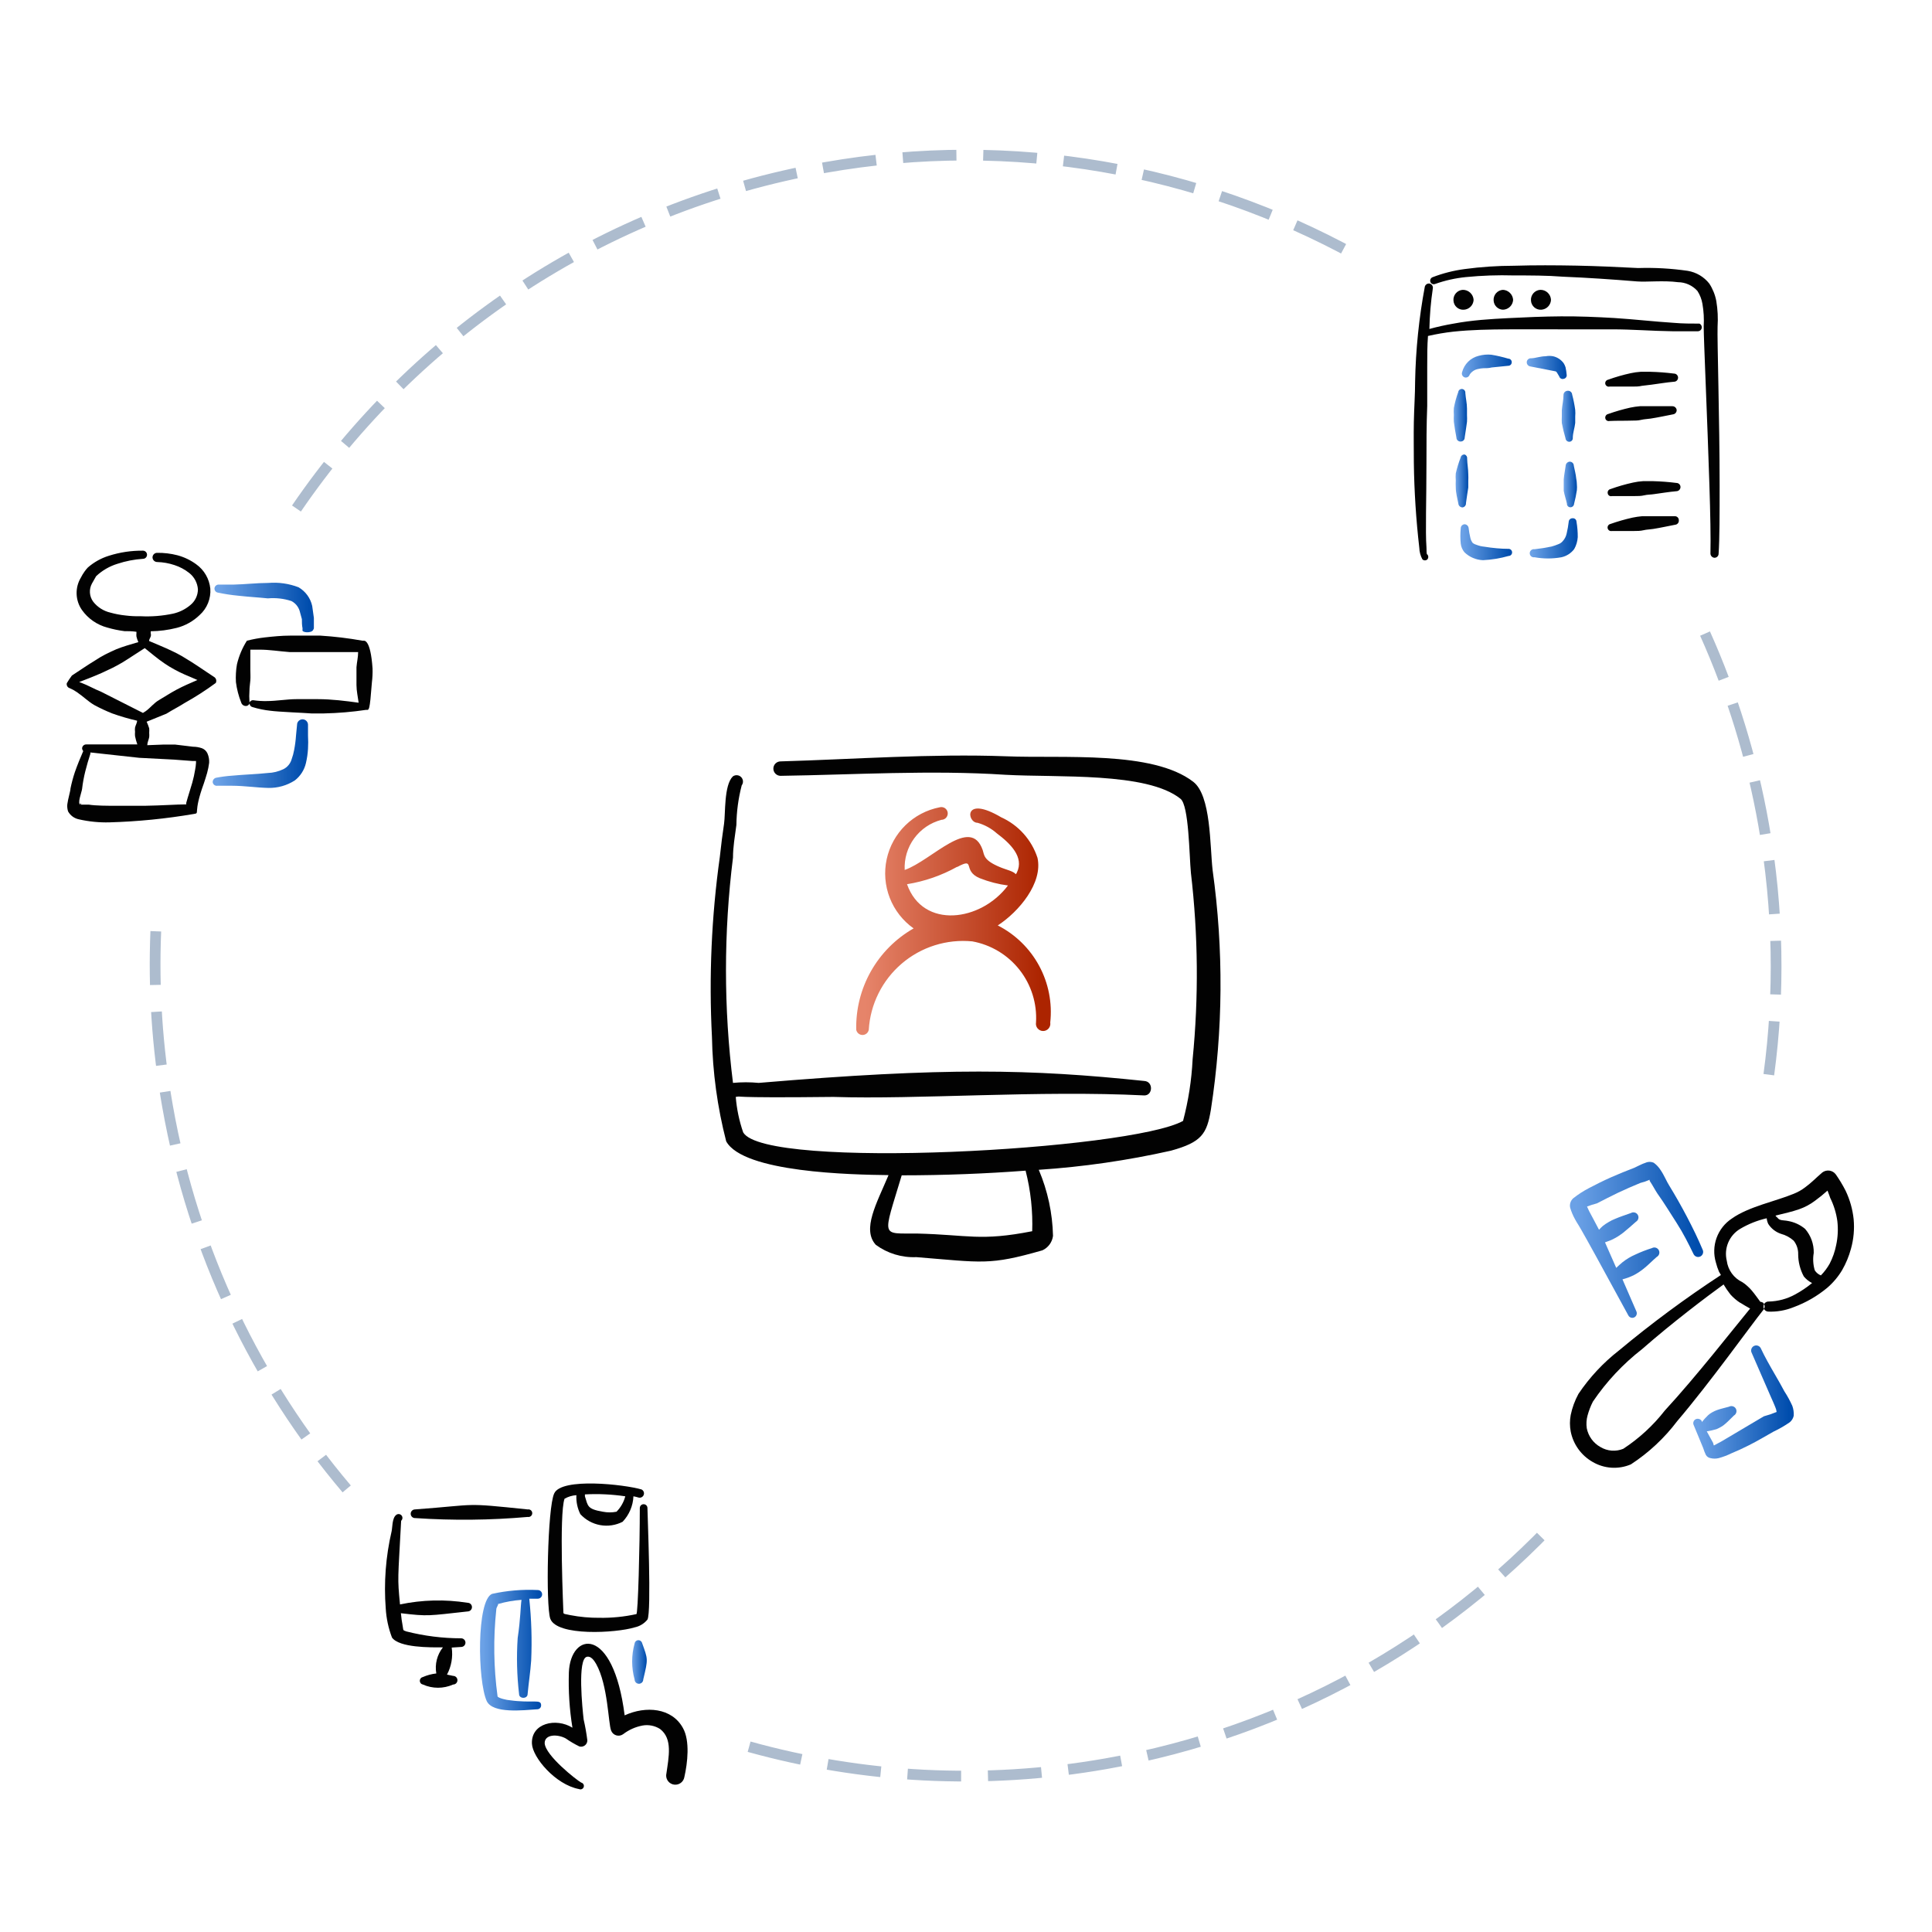 <svg width="360" height="360" viewBox="0 0 360 360" fill="none" xmlns="http://www.w3.org/2000/svg">
<path d="M272.758 57.712C273.235 57.688 273.687 57.488 274.025 57.15C274.363 56.812 274.563 56.36 274.586 55.883C274.556 55.37 274.329 54.889 273.953 54.54C273.577 54.191 273.081 53.999 272.568 54.007C272.32 54.021 272.078 54.086 271.855 54.196C271.633 54.307 271.435 54.46 271.273 54.649C271.112 54.837 270.989 55.056 270.914 55.292C270.838 55.529 270.811 55.778 270.834 56.025C270.849 56.263 270.911 56.494 271.016 56.708C271.121 56.921 271.267 57.111 271.446 57.268C271.624 57.425 271.832 57.545 272.057 57.621C272.283 57.697 272.521 57.728 272.758 57.712Z" fill="#020202"/>
<path d="M281.95 55.883C281.921 55.39 281.711 54.926 281.36 54.58C281.009 54.233 280.542 54.029 280.05 54.006C279.802 54.021 279.56 54.086 279.337 54.196C279.115 54.306 278.917 54.46 278.755 54.648C278.594 54.837 278.471 55.056 278.396 55.292C278.32 55.529 278.293 55.778 278.316 56.025C278.345 56.471 278.538 56.89 278.859 57.202C279.179 57.513 279.603 57.695 280.05 57.711C280.538 57.7 281.004 57.506 281.356 57.167C281.708 56.829 281.92 56.37 281.95 55.883Z" fill="#020202"/>
<path d="M289.004 55.883C288.985 55.37 288.765 54.886 288.392 54.535C288.018 54.183 287.521 53.994 287.009 54.007C286.761 54.021 286.519 54.086 286.296 54.196C286.074 54.306 285.876 54.46 285.714 54.649C285.553 54.837 285.43 55.056 285.355 55.292C285.279 55.529 285.252 55.778 285.275 56.025C285.305 56.5 285.522 56.943 285.878 57.259C286.234 57.575 286.7 57.737 287.175 57.712C287.652 57.688 288.104 57.488 288.442 57.15C288.78 56.812 288.981 56.36 289.004 55.883Z" fill="#020202"/>
<path d="M316.674 60.3C315.107 60.3 313.515 60.3 311.924 60.158C308.195 59.92 304.49 59.493 300.785 59.255C297.507 59.065 294.206 58.923 290.88 58.947C287.555 58.97 284.301 59.113 281.024 59.279C277.746 59.445 274.231 59.659 270.858 60.3C269.338 60.557 267.832 60.89 266.346 61.298C266.398 58.769 266.612 56.246 266.987 53.745C267.022 53.547 266.981 53.343 266.87 53.175C266.76 53.007 266.589 52.888 266.393 52.843C266.195 52.807 265.991 52.849 265.823 52.959C265.655 53.07 265.536 53.24 265.49 53.436C264.402 59.259 263.798 65.161 263.685 71.083C263.685 73.458 263.495 76.119 263.448 78.66C263.4 81.201 263.448 83.766 263.448 86.213C263.519 91.523 263.86 96.826 264.469 102.102C264.492 102.842 264.687 103.566 265.039 104.216C265.101 104.279 265.175 104.33 265.257 104.364C265.338 104.398 265.426 104.416 265.514 104.416C265.603 104.416 265.69 104.398 265.772 104.364C265.853 104.33 265.927 104.279 265.989 104.216C266.087 104.091 266.141 103.936 266.141 103.777C266.141 103.617 266.087 103.463 265.989 103.337C265.752 103.337 265.847 102.625 265.799 101.936C265.585 99.11 265.799 93.101 265.799 86.189C265.799 82.816 265.799 79.206 265.942 75.644V68.518C265.942 66.143 265.942 64.457 266.084 62.604C267.651 62.244 269.237 61.974 270.834 61.797C274.183 61.44 277.58 61.393 280.857 61.369C284.135 61.345 287.389 61.369 290.667 61.369H300.452C304.157 61.369 307.886 61.678 311.615 61.725H316.365C316.464 61.725 316.562 61.706 316.653 61.667C316.744 61.629 316.826 61.572 316.894 61.501C316.963 61.431 317.017 61.346 317.053 61.255C317.088 61.162 317.105 61.064 317.102 60.965C317.098 60.826 317.057 60.69 316.981 60.573C316.906 60.456 316.799 60.361 316.674 60.3Z" fill="#020202"/>
<path d="M320.427 90.417C320.427 78.352 319.952 63.151 320.047 60.847C320.15 59.26 320.071 57.666 319.809 56.097C319.591 54.937 319.147 53.832 318.503 52.843C317.507 51.579 316.076 50.732 314.489 50.468C311.43 50.023 308.339 49.848 305.25 49.945C301.426 49.755 297.53 49.565 293.683 49.494C289.835 49.423 285.987 49.399 282.116 49.518C279.042 49.52 275.971 49.726 272.924 50.135C270.876 50.404 268.867 50.914 266.939 51.655C266.77 51.719 266.633 51.847 266.557 52.012C266.481 52.176 266.474 52.364 266.535 52.534C266.567 52.618 266.615 52.694 266.676 52.759C266.738 52.824 266.812 52.875 266.894 52.911C266.976 52.946 267.064 52.965 267.154 52.965C267.243 52.966 267.332 52.949 267.414 52.914C269.264 52.258 271.186 51.828 273.138 51.632C276.105 51.339 279.088 51.236 282.069 51.323C285.156 51.323 288.22 51.323 291.26 51.56C295.868 51.75 300.404 52.059 305.036 52.439C306.865 52.582 310 52.225 312.684 52.582C313.366 52.588 314.04 52.737 314.662 53.019C315.284 53.301 315.84 53.711 316.294 54.22C316.759 54.942 317.074 55.75 317.22 56.596C317.465 57.991 317.545 59.41 317.458 60.823C317.458 63.198 318.147 78.375 318.527 90.488C318.693 95.737 318.788 100.416 318.717 103.148C318.722 103.346 318.799 103.535 318.935 103.68C319.071 103.825 319.255 103.914 319.453 103.931C319.553 103.935 319.652 103.918 319.745 103.883C319.839 103.847 319.925 103.794 319.997 103.726C320.07 103.657 320.129 103.575 320.17 103.484C320.211 103.393 320.233 103.295 320.237 103.195C320.427 100.393 320.427 95.713 320.427 90.417Z" fill="#020202"/>
<path d="M299.93 72.033H304.157C304.751 72.033 305.368 72.033 305.962 71.891L307.743 71.677C309.168 71.487 310.546 71.25 311.923 71.131C312.125 71.131 312.318 71.051 312.461 70.908C312.603 70.766 312.683 70.572 312.683 70.371C312.683 70.169 312.603 69.976 312.461 69.833C312.318 69.691 312.125 69.611 311.923 69.611C310.473 69.427 309.015 69.316 307.553 69.278H305.701C305.078 69.319 304.458 69.406 303.848 69.54C302.422 69.851 301.018 70.255 299.645 70.751C299.559 70.768 299.477 70.802 299.404 70.85C299.332 70.899 299.269 70.961 299.221 71.034C299.172 71.107 299.138 71.189 299.121 71.275C299.104 71.361 299.105 71.449 299.122 71.535C299.142 71.621 299.178 71.702 299.229 71.774C299.281 71.846 299.346 71.907 299.421 71.953C299.496 72 299.58 72.031 299.667 72.044C299.755 72.058 299.844 72.055 299.93 72.033Z" fill="#020202"/>
<path d="M312.375 89.989C310.933 89.806 309.482 89.695 308.029 89.657H306.152C305.529 89.695 304.91 89.783 304.3 89.918C302.874 90.229 301.469 90.634 300.096 91.129C300.01 91.146 299.929 91.18 299.856 91.229C299.783 91.277 299.721 91.34 299.672 91.413C299.624 91.486 299.59 91.567 299.573 91.653C299.556 91.739 299.556 91.827 299.574 91.913C299.584 92.002 299.613 92.088 299.66 92.164C299.707 92.241 299.77 92.306 299.845 92.356C299.919 92.406 300.004 92.438 300.092 92.452C300.181 92.466 300.271 92.46 300.357 92.436H304.585C305.202 92.436 305.796 92.436 306.39 92.293C306.984 92.15 307.577 92.174 308.171 92.079C309.596 91.889 310.974 91.652 312.351 91.533C312.555 91.533 312.751 91.454 312.897 91.312C313.043 91.17 313.129 90.977 313.135 90.773C313.138 90.671 313.121 90.57 313.084 90.475C313.047 90.38 312.992 90.293 312.921 90.22C312.85 90.147 312.765 90.089 312.671 90.049C312.578 90.01 312.477 89.989 312.375 89.989Z" fill="#020202"/>
<path d="M304.062 78.375C304.656 78.375 305.226 78.375 305.819 78.233C306.413 78.09 307.007 78.09 307.577 77.995C308.978 77.781 310.356 77.473 311.733 77.211C311.933 77.188 312.115 77.088 312.243 76.933C312.371 76.779 312.435 76.581 312.422 76.38C312.392 76.179 312.288 75.996 312.129 75.868C311.971 75.74 311.77 75.677 311.567 75.691H305.582C304.976 75.742 304.373 75.829 303.777 75.953C302.385 76.265 301.012 76.662 299.668 77.14C299.493 77.175 299.339 77.276 299.237 77.422C299.135 77.568 299.094 77.748 299.122 77.924C299.136 78.011 299.168 78.095 299.215 78.169C299.263 78.244 299.326 78.308 299.399 78.357C299.473 78.406 299.556 78.439 299.643 78.454C299.73 78.47 299.82 78.467 299.906 78.446C301.283 78.375 302.684 78.423 304.062 78.375Z" fill="#020202"/>
<path d="M312.018 96.189H305.986C305.387 96.241 304.792 96.328 304.204 96.45C302.804 96.762 301.424 97.159 300.072 97.637C299.986 97.656 299.905 97.691 299.833 97.741C299.761 97.792 299.699 97.855 299.652 97.929C299.605 98.003 299.572 98.086 299.557 98.172C299.541 98.258 299.543 98.347 299.561 98.433C299.58 98.519 299.615 98.6 299.666 98.672C299.716 98.744 299.78 98.806 299.853 98.853C299.927 98.9 300.01 98.933 300.096 98.948C300.183 98.964 300.271 98.962 300.357 98.944H304.489C305.083 98.944 305.653 98.943 306.247 98.801C306.841 98.658 307.434 98.659 308.028 98.564C309.406 98.35 310.759 98.041 312.137 97.78C312.237 97.771 312.334 97.742 312.423 97.696C312.512 97.649 312.591 97.585 312.654 97.508C312.719 97.43 312.767 97.341 312.796 97.245C312.825 97.149 312.835 97.048 312.826 96.949C312.829 96.844 312.811 96.739 312.771 96.642C312.731 96.545 312.671 96.457 312.595 96.385C312.518 96.313 312.427 96.258 312.328 96.225C312.228 96.191 312.123 96.178 312.018 96.189Z" fill="#020202"/>
<path d="M272.188 82.27C272.287 82.27 272.384 82.25 272.475 82.212C272.566 82.173 272.648 82.117 272.717 82.046C272.786 81.975 272.84 81.891 272.875 81.799C272.911 81.707 272.927 81.608 272.924 81.51C273.067 80.512 273.233 79.586 273.352 78.589C273.376 78.177 273.376 77.765 273.352 77.354V76.142C273.352 75.145 273.114 74.219 273.043 73.245C273.064 73.069 273.016 72.892 272.91 72.751C272.804 72.609 272.647 72.514 272.473 72.485C272.384 72.472 272.293 72.477 272.205 72.499C272.118 72.522 272.037 72.563 271.965 72.618C271.894 72.674 271.835 72.743 271.792 72.823C271.748 72.902 271.722 72.989 271.713 73.079C271.361 74.035 271.091 75.021 270.905 76.024C270.87 76.45 270.87 76.879 270.905 77.306C270.882 77.733 270.882 78.161 270.905 78.589C271.024 79.586 271.19 80.536 271.38 81.534C271.38 81.636 271.401 81.739 271.442 81.833C271.484 81.927 271.544 82.012 271.621 82.081C271.697 82.15 271.787 82.203 271.884 82.236C271.982 82.268 272.085 82.28 272.188 82.27Z" fill="url(#paint0_linear_70_6083)"/>
<path d="M273.162 93.742C273.281 92.768 273.447 91.842 273.59 90.844V89.609C273.613 89.206 273.613 88.802 273.59 88.398C273.59 87.401 273.4 86.451 273.376 85.477C273.403 85.314 273.373 85.147 273.29 85.004C273.208 84.861 273.079 84.751 272.925 84.693C272.749 84.672 272.572 84.72 272.431 84.826C272.289 84.932 272.194 85.089 272.165 85.263C271.792 86.222 271.491 87.206 271.262 88.208C271.226 88.643 271.226 89.08 271.262 89.514C271.239 89.95 271.239 90.386 271.262 90.821C271.262 91.842 271.547 92.816 271.737 93.813C271.749 94.017 271.841 94.208 271.991 94.345C272.142 94.483 272.341 94.556 272.545 94.549C272.729 94.515 272.894 94.413 273.008 94.264C273.122 94.115 273.177 93.929 273.162 93.742Z" fill="url(#paint1_linear_70_6083)"/>
<path d="M293.255 86.783C293.255 86.582 293.175 86.388 293.033 86.246C292.89 86.103 292.697 86.023 292.495 86.023C292.293 86.035 292.103 86.122 291.963 86.267C291.822 86.412 291.741 86.605 291.735 86.807C291.616 87.662 291.45 88.47 291.379 89.325V91.462C291.521 92.293 291.806 93.053 291.973 93.837C291.966 93.925 291.978 94.014 292.007 94.097C292.037 94.181 292.083 94.257 292.143 94.322C292.203 94.386 292.276 94.438 292.357 94.473C292.438 94.508 292.526 94.526 292.614 94.526C292.789 94.526 292.957 94.46 293.085 94.341C293.213 94.222 293.291 94.059 293.303 93.885C293.522 93.047 293.697 92.199 293.825 91.343C293.861 90.98 293.861 90.614 293.825 90.251C293.821 89.892 293.781 89.534 293.706 89.182C293.635 88.398 293.421 87.615 293.255 86.783Z" fill="url(#paint2_linear_70_6083)"/>
<path d="M291.332 73.625C291.332 74.551 291.094 75.477 291.023 76.427V77.615C290.999 78.018 290.999 78.423 291.023 78.826C291.204 79.787 291.433 80.739 291.712 81.676C291.724 81.855 291.805 82.021 291.938 82.141C292.071 82.261 292.245 82.324 292.424 82.317C292.514 82.314 292.602 82.293 292.683 82.256C292.764 82.218 292.837 82.164 292.896 82.097C292.956 82.031 293.002 81.953 293.031 81.868C293.06 81.784 293.072 81.694 293.066 81.605C293.066 80.655 293.422 79.752 293.517 78.802V77.591C293.552 77.188 293.552 76.783 293.517 76.38C293.386 75.419 293.196 74.467 292.947 73.53C292.941 73.428 292.914 73.328 292.869 73.236C292.823 73.145 292.76 73.064 292.683 72.997C292.605 72.93 292.515 72.88 292.417 72.849C292.32 72.819 292.217 72.808 292.116 72.817C292.011 72.817 291.907 72.838 291.81 72.879C291.713 72.92 291.626 72.98 291.553 73.055C291.479 73.131 291.422 73.22 291.384 73.318C291.346 73.415 291.328 73.52 291.332 73.625Z" fill="url(#paint3_linear_70_6083)"/>
<path d="M290.096 69.397L290.548 70.157C290.572 70.241 290.613 70.32 290.668 70.387C290.724 70.455 290.793 70.51 290.871 70.55C290.949 70.591 291.034 70.614 291.121 70.62C291.209 70.626 291.296 70.614 291.379 70.585C291.467 70.57 291.551 70.538 291.626 70.491C291.702 70.444 291.767 70.381 291.818 70.308C291.869 70.235 291.905 70.153 291.923 70.065C291.942 69.978 291.942 69.888 291.925 69.801C291.885 69.337 291.814 68.877 291.711 68.423C291.627 68.155 291.507 67.9 291.355 67.663C290.873 67.013 290.174 66.558 289.384 66.381C288.929 66.296 288.462 66.296 288.006 66.381C287.056 66.381 286.106 66.737 285.346 66.761C285.246 66.747 285.145 66.754 285.048 66.781C284.95 66.807 284.859 66.852 284.78 66.914C284.7 66.976 284.634 67.053 284.584 67.141C284.535 67.229 284.503 67.326 284.491 67.426C284.471 67.626 284.529 67.827 284.652 67.987C284.776 68.146 284.957 68.251 285.156 68.281L289.906 69.207C289.975 69.264 290.039 69.328 290.096 69.397Z" fill="url(#paint4_linear_70_6083)"/>
<path d="M292.994 96.568C292.815 96.568 292.644 96.638 292.515 96.762C292.387 96.886 292.311 97.055 292.305 97.233C292.221 97.96 292.094 98.682 291.925 99.394C291.813 99.946 291.55 100.456 291.165 100.867C290.961 101.104 290.7 101.284 290.405 101.39C289.98 101.568 289.544 101.719 289.099 101.841C288.055 102.061 287.001 102.228 285.94 102.34C285.831 102.32 285.718 102.325 285.611 102.353C285.504 102.382 285.404 102.434 285.319 102.505C285.233 102.576 285.165 102.665 285.118 102.766C285.071 102.867 285.046 102.977 285.046 103.088C285.046 103.199 285.071 103.309 285.118 103.409C285.165 103.51 285.233 103.599 285.319 103.67C285.404 103.742 285.504 103.794 285.611 103.822C285.718 103.851 285.831 103.855 285.94 103.836C287.597 104.135 289.295 104.135 290.952 103.836C291.898 103.627 292.74 103.088 293.327 102.316C293.714 101.632 293.941 100.868 293.992 100.083C293.998 99.12 293.918 98.159 293.754 97.21C293.751 97.116 293.729 97.023 293.689 96.939C293.648 96.854 293.59 96.779 293.518 96.718C293.446 96.658 293.362 96.613 293.272 96.587C293.182 96.561 293.087 96.555 292.994 96.568Z" fill="url(#paint5_linear_70_6083)"/>
<path d="M281.047 66.832C280.011 66.521 278.956 66.275 277.888 66.096C277.09 66.02 276.285 66.092 275.513 66.309C274.779 66.49 274.106 66.865 273.567 67.396C273.028 67.927 272.642 68.594 272.45 69.326C272.412 69.422 272.395 69.525 272.399 69.629C272.403 69.732 272.428 69.834 272.472 69.927C272.517 70.02 272.58 70.104 272.658 70.172C272.735 70.24 272.826 70.291 272.925 70.323C273.117 70.375 273.321 70.349 273.494 70.251C273.668 70.153 273.796 69.992 273.851 69.801C274.027 69.529 274.257 69.296 274.527 69.116C274.796 68.936 275.1 68.814 275.418 68.756C275.731 68.682 276.048 68.634 276.368 68.613C276.867 68.613 277.413 68.613 277.96 68.471L281 68.162C281.095 68.166 281.191 68.149 281.279 68.113C281.368 68.077 281.448 68.022 281.513 67.952C281.578 67.882 281.628 67.799 281.658 67.708C281.688 67.617 281.699 67.521 281.688 67.426C281.676 67.264 281.604 67.113 281.485 67.003C281.366 66.893 281.209 66.832 281.047 66.832Z" fill="url(#paint6_linear_70_6083)"/>
<path d="M280.952 102.268C279.812 102.268 278.126 102.126 276.558 101.865C276.078 101.819 275.606 101.707 275.157 101.532C274.902 101.462 274.662 101.349 274.444 101.2C274.206 100.902 274.043 100.552 273.969 100.178C273.83 99.6 273.727 99.012 273.661 98.421C273.644 98.231 273.562 98.053 273.427 97.918C273.292 97.784 273.114 97.701 272.924 97.685C272.824 97.688 272.726 97.71 272.635 97.751C272.544 97.793 272.462 97.851 272.394 97.924C272.325 97.997 272.272 98.082 272.237 98.176C272.201 98.269 272.185 98.369 272.188 98.468C272.093 99.408 272.093 100.355 272.188 101.295C272.256 101.888 272.496 102.449 272.877 102.91C273.811 103.813 275.046 104.337 276.344 104.382C277.952 104.301 279.545 104.038 281.094 103.598C281.271 103.598 281.44 103.528 281.564 103.404C281.689 103.279 281.759 103.11 281.759 102.933C281.759 102.757 281.689 102.588 281.564 102.463C281.44 102.338 281.271 102.268 281.094 102.268H280.952Z" fill="url(#paint7_linear_70_6083)"/>
<path fill-rule="evenodd" clip-rule="evenodd" d="M34.408 130.988C36.418 129.867 38.355 128.621 40.208 127.256C40.309 127.057 40.328 126.826 40.262 126.613C40.195 126.4 40.048 126.222 39.851 126.115C38.449 125.212 37.118 124.261 35.692 123.358L33.909 122.265C33.267 121.908 32.673 121.576 32.031 121.29C30.605 120.601 29.179 120.054 27.777 119.437C27.777 119.151 27.991 118.89 28.086 118.581C28.181 118.272 28.086 118.153 28.086 117.963V117.63C29.73 117.608 31.365 117.393 32.958 116.988C34.55 116.575 36.008 115.756 37.189 114.612C37.88 113.996 38.419 113.23 38.765 112.373C39.111 111.516 39.255 110.59 39.186 109.668C39.095 108.773 38.815 107.907 38.364 107.129C37.913 106.35 37.302 105.676 36.571 105.152C35.514 104.374 34.321 103.802 33.053 103.464C31.82 103.145 30.549 102.994 29.274 103.013C29.047 103.013 28.83 103.103 28.669 103.263C28.509 103.424 28.419 103.641 28.419 103.868C28.425 104.093 28.517 104.307 28.676 104.467C28.835 104.626 29.049 104.718 29.274 104.724C30.374 104.753 31.463 104.946 32.507 105.294C33.506 105.617 34.44 106.116 35.264 106.768C35.73 107.135 36.114 107.596 36.392 108.119C36.67 108.643 36.836 109.219 36.88 109.81C36.877 110.377 36.747 110.935 36.501 111.445C36.254 111.955 35.896 112.404 35.454 112.758C34.522 113.543 33.412 114.089 32.221 114.35C30.246 114.768 28.225 114.927 26.208 114.825C25.255 114.849 24.302 114.802 23.356 114.683C22.424 114.586 21.502 114.412 20.599 114.16C19.318 113.871 18.176 113.149 17.366 112.116C17.011 111.634 16.8 111.06 16.758 110.463C16.716 109.865 16.844 109.268 17.129 108.741L17.913 107.362C19.042 106.3 20.4 105.511 21.882 105.057C23.421 104.548 25.018 104.236 26.636 104.13C26.838 104.13 27.031 104.05 27.174 103.907C27.316 103.764 27.396 103.571 27.396 103.369C27.396 103.167 27.316 102.974 27.174 102.831C27.031 102.689 26.838 102.608 26.636 102.608C24.483 102.586 22.341 102.907 20.29 103.559C18.844 104.006 17.508 104.751 16.368 105.746C16.143 105.984 15.937 106.238 15.75 106.506C15.489 106.867 15.259 107.249 15.061 107.647C14.514 108.559 14.242 109.608 14.276 110.67C14.309 111.732 14.648 112.762 15.251 113.637C16.396 115.264 18.08 116.435 20.005 116.941C21.047 117.244 22.112 117.467 23.189 117.606C23.926 117.606 24.663 117.606 25.424 117.725V117.987C25.4 118.192 25.4 118.399 25.424 118.605C25.507 118.964 25.626 119.315 25.78 119.65C24.402 120.054 23.023 120.435 21.668 120.981C21.003 121.267 20.314 121.599 19.648 121.932C18.983 122.265 18.364 122.645 17.747 123.049C16.249 123.952 14.871 124.927 13.397 125.878C13.053 126.334 12.735 126.811 12.446 127.304C12.402 127.499 12.434 127.704 12.536 127.876C12.637 128.048 12.801 128.175 12.993 128.231C13.461 128.429 13.907 128.676 14.324 128.968C15.441 129.728 16.439 130.703 17.509 131.344C18.609 131.942 19.744 132.474 20.908 132.937C22.425 133.479 23.973 133.931 25.543 134.292C25.543 134.72 25.257 135.124 25.162 135.575C25.127 135.836 25.127 136.099 25.162 136.36C25.138 136.628 25.138 136.899 25.162 137.168C25.265 137.693 25.409 138.209 25.59 138.713H16.083C15.885 138.706 15.692 138.777 15.546 138.91C15.399 139.043 15.311 139.228 15.298 139.426C15.305 139.62 15.38 139.806 15.512 139.949C14.942 141.256 14.419 142.539 13.944 143.894C13.616 144.884 13.346 145.892 13.136 146.913C13.136 147.388 12.66 148.885 12.541 149.884C12.501 150.325 12.549 150.769 12.684 151.191C12.891 151.566 13.176 151.892 13.521 152.146C13.866 152.401 14.261 152.578 14.68 152.665C16.55 153.093 18.467 153.285 20.385 153.235C25.668 153.084 30.934 152.56 36.143 151.667C37.308 151.476 35.906 151.667 37.973 146.01C38.187 145.368 38.401 144.702 38.591 144.037C38.764 143.413 38.891 142.777 38.972 142.135C39.007 141.541 38.901 140.946 38.663 140.4C38.464 139.953 38.097 139.603 37.641 139.426C37.106 139.239 36.544 139.143 35.977 139.141L32.602 138.736H30.534L27.444 138.855C27.444 138.356 27.706 137.881 27.801 137.358C27.825 137.089 27.825 136.819 27.801 136.55C27.823 136.273 27.823 135.995 27.801 135.718C27.671 135.295 27.512 134.882 27.325 134.482L31.009 132.985C32.221 132.224 33.339 131.677 34.408 130.988ZM32.388 141.541L35.882 141.803C36.096 141.816 36.31 141.816 36.523 141.803V142.159C36.497 142.59 36.442 143.019 36.357 143.443C36.228 144.244 36.054 145.038 35.834 145.819C35.478 147.079 35.05 148.315 34.717 149.551C34.683 149.659 34.683 149.776 34.717 149.884C32.982 149.884 30.13 150.098 27.016 150.145H21.692C19.957 150.145 17.889 150.145 16.534 149.931H15.061C14.276 149.931 15.251 147.555 15.298 146.984C15.425 145.887 15.624 144.799 15.893 143.728C16.178 142.611 16.487 141.517 16.843 140.448C16.855 140.369 16.855 140.289 16.843 140.21L25.947 141.208L32.388 141.541ZM27.159 132.509L26.636 132.842L18.792 128.873C17.58 128.397 16.416 127.708 15.156 127.233C15.024 127.176 14.889 127.129 14.752 127.09C16.178 126.543 17.604 125.997 18.983 125.379L21.003 124.428C21.645 124.095 22.286 123.762 22.904 123.382C24.259 122.55 25.566 121.647 26.969 120.768C28.205 121.742 29.346 122.74 30.653 123.62C31.243 124.023 31.854 124.396 32.483 124.737C33.125 125.093 33.767 125.402 34.408 125.688C35.05 125.973 36.072 126.377 36.785 126.71C35.478 127.28 34.17 127.827 32.887 128.516C31.604 129.205 30.748 129.799 29.678 130.417C28.609 131.035 28.062 131.867 27.159 132.509Z" fill="#020202"/>
<path fill-rule="evenodd" clip-rule="evenodd" d="M14.942 149.718C14.942 149.837 14.942 149.884 15.084 149.932C15.227 149.979 15.013 149.623 14.942 149.718Z" fill="#020202"/>
<path d="M58.486 117.083V115.134L58.176 112.924C58.018 112.197 57.71 111.511 57.272 110.91C56.834 110.309 56.276 109.805 55.633 109.43C53.832 108.739 51.899 108.463 49.977 108.622C47.837 108.622 45.698 108.883 43.535 108.931H40.826C40.628 108.91 40.43 108.964 40.271 109.083C40.113 109.202 40.005 109.377 39.97 109.573C39.943 109.771 39.995 109.972 40.115 110.132C40.235 110.292 40.414 110.399 40.612 110.428C41.852 110.69 43.105 110.88 44.367 110.999C46.221 111.213 48.075 111.308 49.905 111.498C51.389 111.363 52.886 111.533 54.302 111.997C55.027 112.376 55.573 113.025 55.824 113.803L56.251 115.372C56.251 115.919 56.251 116.489 56.37 117.06V117.345C56.133 117.915 58.105 118.034 58.367 117.345C58.462 117.202 58.462 117.131 58.486 117.083Z" fill="url(#paint8_linear_70_6083)"/>
<path d="M55.158 137.049C55.097 137.967 54.978 138.88 54.802 139.783C54.699 140.349 54.548 140.906 54.35 141.446C54.24 141.851 54.045 142.227 53.778 142.55C53.512 142.874 53.181 143.138 52.805 143.324C51.891 143.764 50.895 144.007 49.882 144.037C47.671 144.275 45.437 144.322 43.227 144.536C42.245 144.604 41.269 144.731 40.303 144.916C40.106 144.951 39.928 145.058 39.806 145.216C39.683 145.374 39.623 145.572 39.637 145.772C39.667 145.97 39.773 146.149 39.933 146.269C40.094 146.389 40.295 146.441 40.493 146.414H43.274C45.532 146.414 47.766 146.77 50.001 146.818C51.751 146.852 53.472 146.364 54.944 145.416C55.988 144.601 56.718 143.451 57.012 142.159C57.212 141.3 57.339 140.426 57.392 139.545C57.44 138.714 57.44 137.881 57.392 137.049V135.029C57.386 134.779 57.288 134.541 57.117 134.358C56.947 134.176 56.715 134.062 56.467 134.039C56.218 134.015 55.969 134.084 55.768 134.231C55.566 134.379 55.425 134.595 55.372 134.839L55.158 137.049Z" fill="url(#paint9_linear_70_6083)"/>
<path d="M69.419 124.571C69.039 118.985 67.827 119.389 67.732 119.389H67.565C64.955 118.92 62.321 118.603 59.674 118.438H54.112C52.449 118.438 50.856 118.605 49.359 118.771C48.228 118.899 47.108 119.105 46.007 119.389C45.147 120.74 44.52 122.227 44.153 123.786C44.053 124.336 43.99 124.892 43.963 125.45C43.928 126.004 43.928 126.56 43.963 127.114C44.13 128.409 44.457 129.679 44.938 130.893C44.999 131.112 45.141 131.3 45.335 131.419C45.529 131.538 45.76 131.579 45.983 131.535C46.098 131.502 46.204 131.444 46.294 131.366C46.384 131.288 46.457 131.192 46.506 131.083C46.507 131.237 46.559 131.385 46.654 131.506C46.748 131.626 46.88 131.712 47.029 131.749C48.122 132.085 49.244 132.316 50.38 132.438C51.925 132.652 57.012 132.842 57.986 132.937H60.363C62.997 132.882 65.625 132.66 68.231 132.272C68.777 132.272 68.872 132.676 69.3 127.138C69.405 126.286 69.445 125.428 69.419 124.571ZM59.175 130.275H55.277C53.447 130.275 51.545 130.632 49.668 130.632C48.873 130.649 48.078 130.601 47.291 130.489C47.127 130.454 46.957 130.478 46.809 130.556C46.661 130.635 46.546 130.762 46.483 130.917V130.703C46.434 130.046 46.434 129.387 46.483 128.73C46.483 128.065 46.602 127.423 46.649 126.758C46.697 126.092 46.649 125.45 46.649 124.808V121.053H48.36C50.214 121.053 52.044 121.362 53.97 121.505H66.733C66.733 122.455 66.496 123.382 66.424 124.333V127.637C66.424 128.754 66.686 129.847 66.828 130.941C64.404 130.608 61.813 130.275 59.175 130.275Z" fill="#020202"/>
<path fill-rule="evenodd" clip-rule="evenodd" d="M345.4 227.173C345.205 225.335 344.699 223.543 343.903 221.875C343.365 220.82 342.753 219.804 342.074 218.834C341.933 218.643 341.756 218.482 341.553 218.361C341.349 218.24 341.124 218.16 340.889 218.127C340.655 218.094 340.416 218.108 340.187 218.168C339.958 218.228 339.743 218.333 339.555 218.477C338.415 219.451 337.488 220.426 336.372 221.233C335.719 221.735 334.999 222.143 334.233 222.445C330.931 223.823 325.846 224.821 322.71 227.054C321.393 227.92 320.393 229.189 319.857 230.671C319.322 232.153 319.281 233.768 319.74 235.275C319.883 235.852 320.074 236.416 320.31 236.962L320.667 237.58C314.067 241.901 307.721 246.597 301.659 251.646C298.737 253.923 296.195 256.65 294.127 259.724C293.452 260.96 292.964 262.289 292.678 263.668C292.488 264.68 292.488 265.72 292.678 266.733C292.91 267.918 293.396 269.038 294.101 270.018C294.806 270.998 295.715 271.815 296.765 272.411C297.835 273.038 299.037 273.406 300.275 273.484C301.513 273.563 302.752 273.35 303.892 272.863C307.221 270.69 310.147 267.957 312.541 264.785C318.79 257.443 326.084 247.179 328.602 244.042C328.756 243.847 328.829 243.601 328.807 243.354C328.785 243.106 328.669 242.877 328.484 242.712C328.338 242.629 328.175 242.581 328.008 242.569C327.486 241.88 327.01 241.168 326.44 240.502C326.187 240.194 325.909 239.908 325.609 239.647C325.317 239.37 324.999 239.123 324.658 238.91C323.879 238.542 323.204 237.983 322.698 237.286C322.191 236.588 321.868 235.774 321.759 234.919C321.485 233.792 321.579 232.607 322.028 231.538C322.477 230.468 323.257 229.572 324.254 228.979C325.79 228.071 327.457 227.406 329.196 227.007C329.234 227.368 329.331 227.721 329.481 228.052C330.038 228.924 330.876 229.578 331.857 229.906C332.74 230.139 333.554 230.578 334.233 231.189C334.798 231.913 335.092 232.812 335.065 233.731C335.072 235.166 335.431 236.577 336.11 237.841C336.533 238.357 337.059 238.778 337.655 239.077C336.68 239.881 335.629 240.589 334.518 241.191C333.01 242.025 331.323 242.481 329.6 242.522C329.477 242.512 329.352 242.527 329.235 242.567C329.117 242.606 329.008 242.668 328.915 242.75C328.822 242.832 328.746 242.932 328.693 243.044C328.639 243.156 328.608 243.277 328.602 243.401C328.593 243.524 328.608 243.649 328.647 243.766C328.686 243.884 328.749 243.993 328.831 244.086C328.913 244.179 329.012 244.255 329.124 244.308C329.236 244.362 329.358 244.393 329.481 244.399C331.107 244.463 332.726 244.179 334.233 243.567C336.496 242.731 338.6 241.518 340.458 239.98C341.568 239.031 342.515 237.908 343.262 236.653C343.977 235.407 344.529 234.073 344.901 232.685C345.403 230.894 345.572 229.026 345.4 227.173ZM324.254 242.736C324.872 243.139 325.49 243.472 326.108 243.829C322.971 247.63 316.129 256.421 310.212 262.836C308.04 265.622 305.423 268.03 302.467 269.964C301.781 270.244 301.039 270.36 300.301 270.302C299.563 270.244 298.848 270.014 298.214 269.631C297.563 269.268 296.998 268.767 296.559 268.164C296.12 267.561 295.818 266.87 295.672 266.139C295.556 265.345 295.604 264.537 295.814 263.763C296.058 262.868 296.392 262 296.812 261.173C299.335 257.448 302.43 254.144 305.983 251.384C311.591 246.466 318.077 241.571 321.165 239.338C321.549 239.993 321.978 240.62 322.449 241.215C322.982 241.805 323.589 242.324 324.254 242.759V242.736ZM342.145 231.996C341.907 233.204 341.499 234.372 340.933 235.465C340.486 236.263 339.935 236.998 339.294 237.651C338.822 237.464 338.422 237.131 338.154 236.701C337.843 235.652 337.778 234.547 337.963 233.469C338.006 231.823 337.429 230.221 336.348 228.979C335.428 228.212 334.321 227.704 333.14 227.506C332.38 227.34 331.596 227.506 331.192 226.888C331.044 226.792 330.922 226.662 330.836 226.508C332.404 226.128 333.972 225.771 335.255 225.32C336.294 224.956 337.272 224.435 338.154 223.776C338.98 223.178 339.773 222.535 340.53 221.851C340.791 222.469 341.005 223.158 341.029 223.205C341.7 224.558 342.15 226.01 342.359 227.506C342.535 229.004 342.463 230.521 342.145 231.996Z" fill="#020202"/>
<path fill-rule="evenodd" clip-rule="evenodd" d="M293.462 227.15C294.555 229.169 292.369 224.774 303.417 245.112C303.518 245.306 303.693 245.453 303.902 245.52C304.111 245.587 304.338 245.568 304.534 245.468C304.728 245.366 304.876 245.194 304.947 244.986C305.018 244.778 305.006 244.551 304.914 244.351L302.324 238.388C303.089 238.192 303.83 237.913 304.534 237.556C305.173 237.211 305.777 236.805 306.339 236.344C307.195 235.655 307.907 234.895 308.715 234.206C308.823 234.147 308.918 234.067 308.995 233.971C309.071 233.875 309.128 233.765 309.163 233.647C309.197 233.529 309.207 233.405 309.194 233.283C309.18 233.161 309.143 233.043 309.084 232.935C309.024 232.827 308.944 232.732 308.848 232.656C308.752 232.579 308.642 232.522 308.524 232.488C308.406 232.453 308.283 232.443 308.16 232.456C308.038 232.47 307.92 232.507 307.812 232.567C306.748 232.898 305.708 233.303 304.7 233.778C303.849 234.148 303.05 234.627 302.324 235.204C301.92 235.537 301.54 235.893 301.16 236.249L299.069 231.497L300.209 231.07C300.613 230.88 301.017 230.666 301.374 230.452C301.73 230.238 302.11 229.953 302.467 229.692C303.298 229.027 304.058 228.337 304.842 227.648C305.057 227.522 305.212 227.316 305.274 227.076C305.337 226.835 305.301 226.58 305.175 226.365C305.049 226.151 304.843 225.996 304.602 225.933C304.362 225.871 304.106 225.907 303.892 226.033C302.894 226.389 301.92 226.698 300.922 227.126C300.51 227.29 300.113 227.489 299.734 227.72C299.34 227.94 298.967 228.194 298.617 228.48C298.384 228.69 298.162 228.912 297.952 229.145C297.382 228.005 296.669 226.769 296.099 225.653C295.956 225.368 295.838 225.106 295.719 224.821C296.324 224.587 296.943 224.389 297.572 224.227C298.831 223.586 300.186 222.873 301.54 222.231C302.894 221.59 304.272 220.996 305.65 220.426C306.246 220.282 306.826 220.083 307.385 219.832V220.022C307.931 220.83 308.43 221.804 308.834 222.398C310.093 224.156 311.21 226.009 312.422 227.886C313.633 229.763 314.608 231.711 315.558 233.66C315.609 233.774 315.683 233.876 315.774 233.962C315.865 234.048 315.972 234.114 316.089 234.159C316.206 234.203 316.331 234.223 316.456 234.219C316.58 234.215 316.703 234.186 316.817 234.135C317.043 234.027 317.217 233.834 317.302 233.598C317.387 233.362 317.375 233.103 317.269 232.876C316.413 230.832 315.415 228.789 314.37 226.793C313.325 224.797 312.208 222.825 311.044 220.925C310.592 220.236 310.093 219 309.476 218.097C309.134 217.543 308.691 217.06 308.169 216.672C307.923 216.559 307.655 216.5 307.385 216.5C307.114 216.5 306.847 216.559 306.601 216.672C306.125 216.79 304.7 217.527 304.534 217.598C303.084 218.145 301.635 218.739 300.233 219.356C298.831 219.974 297.406 220.687 296.051 221.4C295.029 221.934 294.059 222.563 293.153 223.277C292.906 223.495 292.723 223.776 292.623 224.089C292.522 224.403 292.508 224.738 292.583 225.059C292.8 225.785 293.095 226.486 293.462 227.15Z" fill="url(#paint10_linear_70_6083)"/>
<path fill-rule="evenodd" clip-rule="evenodd" d="M332.475 259.225C331.477 257.324 330.337 255.494 329.315 253.618C328.888 252.834 328.46 252.026 328.103 251.242C327.999 251.023 327.815 250.853 327.59 250.766C327.364 250.678 327.114 250.68 326.889 250.771C326.665 250.862 326.484 251.035 326.383 251.255C326.282 251.475 326.268 251.725 326.345 251.954L330.028 260.413C330.194 260.817 330.527 261.482 330.788 262.171C330.921 262.465 331.009 262.777 331.05 263.098C330.277 263.42 329.483 263.69 328.674 263.905L321.332 268.253C320.999 268.443 320.477 268.776 319.93 269.037L319.36 269.346C319.29 269.195 319.242 269.036 319.217 268.871L318.03 266.709C318.64 266.617 319.244 266.482 319.835 266.305C320.13 266.182 320.415 266.039 320.691 265.877C320.964 265.725 321.219 265.542 321.451 265.331C322.045 264.832 322.52 264.309 323.09 263.763C323.306 263.638 323.464 263.434 323.531 263.194C323.597 262.954 323.567 262.698 323.447 262.48C323.322 262.264 323.118 262.106 322.878 262.039C322.638 261.973 322.382 262.003 322.164 262.123C321.403 262.337 320.691 262.48 319.954 262.741C319.65 262.852 319.356 262.987 319.075 263.145C318.794 263.297 318.531 263.48 318.291 263.692C317.864 264.098 317.467 264.535 317.103 264.998V264.808C316.993 264.616 316.814 264.473 316.603 264.406C316.391 264.34 316.162 264.357 315.962 264.452C315.768 264.553 315.621 264.728 315.554 264.937C315.487 265.146 315.506 265.373 315.606 265.569L317.364 269.821C317.497 270.261 317.664 270.69 317.863 271.104C317.954 271.26 318.078 271.393 318.225 271.496C318.373 271.599 318.541 271.668 318.719 271.698C319.225 271.825 319.756 271.825 320.263 271.698C321.081 271.473 321.877 271.17 322.639 270.796C323.732 270.344 324.825 269.845 325.894 269.299C327.462 268.515 328.959 267.612 330.479 266.756C331.542 266.26 332.56 265.671 333.521 264.998C333.882 264.691 334.133 264.274 334.234 263.81C334.275 263.181 334.186 262.55 333.972 261.957C333.544 261.009 333.043 260.096 332.475 259.225Z" fill="url(#paint11_linear_70_6083)"/>
<path fill-rule="evenodd" clip-rule="evenodd" d="M77.382 282.873C84.362 283.342 91.368 283.27 98.336 282.66C98.439 282.679 98.544 282.675 98.645 282.649C98.746 282.622 98.841 282.574 98.921 282.507C99.001 282.44 99.066 282.357 99.11 282.262C99.154 282.167 99.177 282.064 99.177 281.96C99.177 281.855 99.154 281.752 99.11 281.658C99.066 281.563 99.001 281.479 98.921 281.413C98.841 281.346 98.746 281.298 98.645 281.271C98.544 281.245 98.439 281.241 98.336 281.26C85.949 279.978 89.508 280.358 77.288 281.26C77.074 281.272 76.873 281.369 76.731 281.53C76.589 281.69 76.516 281.9 76.528 282.114C76.541 282.328 76.638 282.528 76.798 282.671C76.958 282.813 77.169 282.886 77.382 282.873Z" fill="#020202"/>
<path fill-rule="evenodd" clip-rule="evenodd" d="M87.112 298.654C82.936 297.988 78.673 298.093 74.535 298.962C74.037 293.789 74.155 294.572 74.748 283.372C74.89 283.246 74.976 283.069 74.987 282.88C74.998 282.691 74.934 282.505 74.808 282.363C74.682 282.222 74.505 282.136 74.316 282.125C74.127 282.114 73.941 282.178 73.799 282.304C73.04 282.921 73.135 284.677 72.969 285.341C71.874 290.051 71.506 294.901 71.877 299.722C71.987 301.574 72.379 303.398 73.04 305.132C74.392 307.031 80.159 306.983 82.532 306.959C81.994 307.637 81.606 308.421 81.394 309.259C81.181 310.098 81.148 310.972 81.298 311.824C80.439 311.92 79.599 312.144 78.806 312.488C78.643 312.519 78.495 312.605 78.388 312.733C78.282 312.861 78.224 313.022 78.224 313.189C78.224 313.355 78.282 313.516 78.388 313.644C78.495 313.772 78.643 313.858 78.806 313.889C79.691 314.283 80.649 314.487 81.618 314.487C82.587 314.487 83.545 314.283 84.43 313.889C84.644 313.889 84.849 313.803 85.001 313.652C85.152 313.501 85.237 313.296 85.237 313.082C85.237 312.868 85.152 312.663 85.001 312.511C84.849 312.36 84.644 312.275 84.43 312.275L83.291 312.038C84.111 310.497 84.419 308.735 84.169 307.007C84.169 307.007 83.908 307.007 85.925 306.888C86.139 306.888 86.344 306.803 86.496 306.652C86.647 306.501 86.732 306.295 86.732 306.081C86.732 305.867 86.647 305.662 86.496 305.511C86.344 305.36 86.139 305.275 85.925 305.275C82.484 305.271 79.056 304.841 75.721 303.993C75.009 303.732 75.199 303.851 75.033 302.973C74.867 302.095 74.796 301.525 74.701 300.6C79.874 301.217 79.732 301.074 87.159 300.268C87.265 300.264 87.369 300.241 87.466 300.197C87.563 300.154 87.65 300.092 87.723 300.014C87.795 299.937 87.852 299.847 87.89 299.748C87.928 299.648 87.945 299.543 87.942 299.437C87.939 299.331 87.915 299.227 87.872 299.13C87.828 299.033 87.766 298.946 87.689 298.873C87.612 298.801 87.521 298.744 87.422 298.706C87.323 298.669 87.218 298.651 87.112 298.654Z" fill="#020202"/>
<path fill-rule="evenodd" clip-rule="evenodd" d="M118.578 300.765C116.318 301.261 114.009 301.492 111.696 301.454C109.873 301.468 108.052 301.301 106.262 300.955C105.36 300.742 104.981 300.789 104.981 300.481C104.981 300.172 104.15 282.138 105.194 279.266C105.871 278.882 106.625 278.655 107.401 278.602C107.338 279.824 107.592 281.042 108.137 282.138C109.112 283.206 110.412 283.924 111.835 284.181C113.259 284.438 114.727 284.221 116.015 283.561C117.238 282.275 117.954 280.589 118.032 278.815C118.361 278.875 118.686 278.954 119.005 279.053C119.2 279.099 119.405 279.071 119.581 278.975C119.756 278.878 119.889 278.719 119.955 278.53C120.02 278.341 120.012 278.134 119.933 277.949C119.854 277.765 119.709 277.617 119.527 277.534C116.371 276.608 104.648 275.28 103.272 278.27C102.014 280.88 101.682 299.176 102.536 301.62C103.747 304.942 114.805 304.301 118.269 303.234C119.203 303.038 120.041 302.527 120.642 301.786C121.425 300.481 120.642 282.138 120.642 280.999C120.642 280.81 120.567 280.629 120.434 280.495C120.3 280.362 120.119 280.287 119.931 280.287C119.742 280.287 119.561 280.362 119.427 280.495C119.294 280.629 119.219 280.81 119.219 280.999C119.219 288.07 118.886 300.837 118.578 300.765ZM116.513 278.815C116.23 279.9 115.665 280.891 114.876 281.687C114.038 281.853 113.175 281.853 112.337 281.687C109.394 281.188 109.56 280.619 108.991 278.815V278.459C111.504 278.326 114.024 278.445 116.513 278.815Z" fill="#020202"/>
<path fill-rule="evenodd" clip-rule="evenodd" d="M127.263 322.004C125.198 318.207 120.334 317.827 116.394 319.631C114.259 302.711 106.285 304.088 106.001 311.634C105.891 315.08 106.113 318.529 106.665 321.932C103.604 320.034 98.929 321.078 99.119 324.923C99.238 327.461 103.485 332.54 107.899 333.37C107.981 333.406 108.069 333.425 108.158 333.425C108.247 333.425 108.336 333.406 108.417 333.37C108.499 333.334 108.572 333.281 108.632 333.215C108.692 333.149 108.738 333.072 108.766 332.987C108.794 332.902 108.804 332.813 108.796 332.724C108.788 332.635 108.761 332.549 108.717 332.471C108.674 332.393 108.614 332.325 108.543 332.272C108.471 332.218 108.389 332.18 108.303 332.16C107.496 331.733 101.587 327.106 101.492 324.804C101.492 323.143 103.865 323.095 105.407 323.926C106.214 324.489 107.063 324.989 107.947 325.421C108.122 325.473 108.308 325.483 108.488 325.451C108.668 325.418 108.838 325.342 108.984 325.232C109.13 325.12 109.247 324.976 109.326 324.811C109.406 324.646 109.445 324.465 109.442 324.282C109.279 322.974 109.049 321.675 108.753 320.39C108.54 318.515 107.543 309.047 109.37 308.715C110.106 308.549 110.699 309.379 111.079 310.044C113.31 314.03 113.333 321.173 113.879 322.478C113.96 322.688 114.088 322.876 114.253 323.028C114.418 323.181 114.616 323.294 114.831 323.358C115.047 323.422 115.274 323.436 115.495 323.399C115.717 323.361 115.927 323.274 116.11 323.143C117.169 322.33 118.404 321.777 119.717 321.529C120.85 321.326 122.018 321.554 122.991 322.17C125.364 323.997 124.629 327.295 124.13 330.76C124.109 331.196 124.255 331.625 124.539 331.957C124.823 332.288 125.224 332.499 125.659 332.544C126.093 332.59 126.529 332.467 126.876 332.201C127.222 331.936 127.455 331.547 127.524 331.116C128.117 328.506 128.592 324.377 127.263 322.004Z" fill="#020202"/>
<path fill-rule="evenodd" clip-rule="evenodd" d="M100.828 317.733C100.828 316.523 99.238 317.424 94.919 316.807C94.539 316.807 92.831 316.428 92.712 316.095C91.982 310.73 91.902 305.296 92.475 299.912C92.475 299.461 92.925 299.034 92.783 298.891C94.215 298.475 95.686 298.213 97.173 298.108C96.983 299.318 97.007 301.596 96.461 305.227C96.227 308.708 96.315 312.203 96.722 315.668C96.722 316.594 98.312 316.594 98.312 315.668C98.502 313.58 98.834 311.515 98.976 309.427C99.147 305.58 99.028 301.724 98.621 297.894H100.21C100.424 297.894 100.63 297.809 100.781 297.658C100.932 297.507 101.017 297.302 101.017 297.088C101.017 296.874 100.932 296.668 100.781 296.517C100.63 296.366 100.424 296.281 100.21 296.281C97.352 296.138 94.487 296.377 91.691 296.993C88.773 298.179 88.986 313.224 90.695 316.973C91.834 319.346 97.41 318.682 100.187 318.492C100.372 318.474 100.542 318.385 100.662 318.243C100.781 318.101 100.841 317.918 100.828 317.733Z" fill="url(#paint12_linear_70_6083)"/>
<path fill-rule="evenodd" clip-rule="evenodd" d="M118.246 306.247C117.641 308.437 117.641 310.749 118.246 312.939C118.246 313.153 118.331 313.358 118.482 313.509C118.633 313.661 118.839 313.746 119.053 313.746C119.267 313.746 119.472 313.661 119.623 313.509C119.774 313.358 119.859 313.153 119.859 312.939C120.785 309.024 120.761 309.261 119.598 306.034C119.533 305.893 119.424 305.778 119.287 305.705C119.151 305.632 118.994 305.606 118.841 305.63C118.689 305.654 118.548 305.727 118.44 305.839C118.333 305.95 118.264 306.094 118.246 306.247Z" fill="url(#paint13_linear_70_6083)"/>
<path d="M159.547 191.882C159.597 192.155 159.742 192.401 159.955 192.579C160.169 192.756 160.437 192.853 160.715 192.853C160.993 192.853 161.261 192.756 161.475 192.579C161.688 192.401 161.833 192.155 161.883 191.882C162.026 189.519 162.644 187.21 163.7 185.091C164.755 182.972 166.227 181.088 168.027 179.551C169.826 178.013 171.917 176.854 174.175 176.143C176.433 175.432 178.81 175.182 181.166 175.41C184.653 176.043 187.787 177.931 189.976 180.718C192.165 183.505 193.257 186.998 193.045 190.535C193.011 190.729 193.02 190.927 193.072 191.117C193.123 191.306 193.215 191.482 193.341 191.632C193.468 191.782 193.625 191.903 193.803 191.986C193.981 192.069 194.175 192.112 194.371 192.112C194.568 192.112 194.762 192.069 194.939 191.986C195.117 191.903 195.275 191.782 195.401 191.632C195.528 191.482 195.62 191.306 195.671 191.117C195.722 190.927 195.731 190.729 195.698 190.535C196.098 186.883 195.376 183.196 193.629 179.963C191.882 176.731 189.192 174.107 185.917 172.44C189.877 169.867 194.351 164.521 193.322 159.849C192.782 158.186 191.901 156.655 190.735 155.353C189.569 154.05 188.144 153.006 186.551 152.286C179.424 148.089 180.176 153.316 182.156 153.316C183.491 153.696 184.722 154.373 185.759 155.296C188.293 157.196 190.867 159.73 189.481 162.581C189.43 162.695 189.363 162.802 189.283 162.898C188.808 162.304 187.462 162.066 186.274 161.552C183.265 160.285 183.423 159.374 183.106 158.384C180.849 151.93 173.683 160.285 168.575 162.106C168.47 159.999 169.093 157.919 170.341 156.218C171.588 154.516 173.383 153.295 175.425 152.761C175.593 152.76 175.759 152.722 175.912 152.651C176.065 152.58 176.201 152.478 176.311 152.35C176.421 152.223 176.503 152.073 176.55 151.912C176.598 151.751 176.611 151.581 176.589 151.414C176.566 151.247 176.509 151.087 176.419 150.944C176.33 150.801 176.212 150.679 176.072 150.586C175.931 150.492 175.773 150.43 175.607 150.402C175.441 150.374 175.271 150.382 175.108 150.425C172.693 150.892 170.468 152.058 168.71 153.778C166.952 155.498 165.738 157.697 165.219 160.102C164.701 162.506 164.9 165.01 165.792 167.302C166.684 169.594 168.23 171.574 170.238 172.995C166.918 174.886 164.172 177.64 162.29 180.965C160.408 184.29 159.46 188.062 159.547 191.882ZM178.355 161.552C181.918 159.651 179.186 162.264 182.592 163.65C184.272 164.313 186.027 164.765 187.818 164.996C182.79 171.728 171.98 173.193 169.01 164.759C172.291 164.229 175.453 163.13 178.355 161.512V161.552Z" fill="url(#paint14_linear_70_6083)"/>
<path d="M225.949 162.106C225.434 157.513 225.672 148.248 222.346 145.674C214.743 139.814 198.074 141.358 187.462 140.923C173.604 140.408 159.112 141.477 145.451 141.873C145.094 141.873 144.752 142.015 144.499 142.267C144.247 142.52 144.105 142.862 144.105 143.219C144.105 143.576 144.247 143.919 144.499 144.171C144.752 144.423 145.094 144.565 145.451 144.565C159.112 144.367 173.445 143.457 187.304 144.367C197.084 144.922 213.714 143.813 219.97 148.842C221.554 150.109 221.593 159.414 221.91 162.66C223.262 174.191 223.369 185.833 222.227 197.386C222.037 201.265 221.44 205.114 220.445 208.868C210.626 214.293 142.601 218.094 138.483 211.006C137.742 208.87 137.277 206.648 137.097 204.394C138.76 204.156 134.444 204.632 155.311 204.394C170.753 204.909 193.679 203.127 213.239 204.117C214.823 204.117 214.941 201.543 213.239 201.424C192.055 199.207 176.138 198.851 141.373 201.781C139.78 201.628 138.175 201.628 136.582 201.781C134.84 187.845 134.84 173.746 136.582 159.81C136.582 157.79 136.938 155.85 137.216 153.712C137.248 151.226 137.581 148.753 138.205 146.347C138.377 146.118 138.46 145.835 138.44 145.55C138.42 145.265 138.297 144.997 138.095 144.794C137.893 144.592 137.625 144.47 137.339 144.45C137.054 144.429 136.771 144.513 136.542 144.684C134.879 146.347 135.196 151.613 134.919 153.474C134.642 155.335 134.365 157.434 134.127 159.691C132.573 170.798 132.083 182.028 132.662 193.228C132.784 199.79 133.675 206.315 135.315 212.67C138.522 218.49 158.716 218.886 165.566 218.965C163.349 224.232 160.577 229.062 163.19 231.953C165.375 233.559 168.044 234.369 170.753 234.249C183.107 235.239 184.295 235.833 194.233 232.982C194.765 232.738 195.225 232.363 195.571 231.892C195.918 231.421 196.139 230.87 196.213 230.289C196.118 226.054 195.218 221.874 193.56 217.975C201.849 217.425 210.083 216.233 218.188 214.412C223.93 212.828 224.88 211.284 225.632 206.77C227.914 191.977 228.021 176.93 225.949 162.106ZM192.333 229.419C182.671 231.319 180.454 230.091 170.951 229.854C164.061 229.775 164.457 230.884 168.021 219.005C175.94 219.005 183.859 218.688 191.105 218.134C192.059 221.857 192.472 225.697 192.333 229.537V229.419Z" fill="#020202"/>
<path d="M55.242 94.752C77.371 62.364 112.024 38.571 153.706 31.221C188.93 25.01 223.452 31.55 252.539 47.526M29.03 173.533C28.587 184.24 29.283 195.16 31.221 206.148C36.033 233.437 47.893 257.714 64.599 277.435M139.588 325.476C160.608 331.317 183.23 332.674 206.148 328.633C239.802 322.699 268.873 306.046 290.471 282.804M329.594 200.246C331.639 185.159 331.418 169.503 328.633 153.706C326.416 141.135 322.704 129.203 317.711 118.061" stroke="#ADBCCE" stroke-width="2" stroke-dasharray="10 5"/>
<defs>
<linearGradient id="paint0_linear_70_6083" x1="271.001" y1="77.375" x2="273.248" y2="77.375" gradientUnits="userSpaceOnUse">
<stop stop-color="#6BA1E6"/>
<stop offset="1" stop-color="#004DAD"/>
</linearGradient>
<linearGradient id="paint1_linear_70_6083" x1="271.352" y1="89.619" x2="273.491" y2="89.619" gradientUnits="userSpaceOnUse">
<stop stop-color="#6BA1E6"/>
<stop offset="1" stop-color="#004DAD"/>
</linearGradient>
<linearGradient id="paint2_linear_70_6083" x1="291.501" y1="90.275" x2="293.73" y2="90.275" gradientUnits="userSpaceOnUse">
<stop stop-color="#6BA1E6"/>
<stop offset="1" stop-color="#004DAD"/>
</linearGradient>
<linearGradient id="paint3_linear_70_6083" x1="291.13" y1="77.566" x2="293.418" y2="77.566" gradientUnits="userSpaceOnUse">
<stop stop-color="#6BA1E6"/>
<stop offset="1" stop-color="#004DAD"/>
</linearGradient>
<linearGradient id="paint4_linear_70_6083" x1="284.854" y1="68.469" x2="291.571" y2="68.469" gradientUnits="userSpaceOnUse">
<stop stop-color="#6BA1E6"/>
<stop offset="1" stop-color="#004DAD"/>
</linearGradient>
<linearGradient id="paint5_linear_70_6083" x1="285.486" y1="100.311" x2="293.552" y2="100.311" gradientUnits="userSpaceOnUse">
<stop stop-color="#6BA1E6"/>
<stop offset="1" stop-color="#004DAD"/>
</linearGradient>
<linearGradient id="paint6_linear_70_6083" x1="272.856" y1="68.208" x2="281.235" y2="68.208" gradientUnits="userSpaceOnUse">
<stop stop-color="#6BA1E6"/>
<stop offset="1" stop-color="#004DAD"/>
</linearGradient>
<linearGradient id="paint7_linear_70_6083" x1="272.591" y1="101.033" x2="281.285" y2="101.033" gradientUnits="userSpaceOnUse">
<stop stop-color="#6BA1E6"/>
<stop offset="1" stop-color="#004DAD"/>
</linearGradient>
<linearGradient id="paint8_linear_70_6083" x1="40.874" y1="113.198" x2="57.575" y2="113.198" gradientUnits="userSpaceOnUse">
<stop stop-color="#6BA1E6"/>
<stop offset="1" stop-color="#004DAD"/>
</linearGradient>
<linearGradient id="paint9_linear_70_6083" x1="40.51" y1="140.427" x2="56.553" y2="140.427" gradientUnits="userSpaceOnUse">
<stop stop-color="#6BA1E6"/>
<stop offset="1" stop-color="#004DAD"/>
</linearGradient>
<linearGradient id="paint10_linear_70_6083" x1="293.757" y1="231.03" x2="316.137" y2="231.03" gradientUnits="userSpaceOnUse">
<stop stop-color="#6BA1E6"/>
<stop offset="1" stop-color="#004DAD"/>
</linearGradient>
<linearGradient id="paint11_linear_70_6083" x1="316.436" y1="261.248" x2="333.322" y2="261.248" gradientUnits="userSpaceOnUse">
<stop stop-color="#6BA1E6"/>
<stop offset="1" stop-color="#004DAD"/>
</linearGradient>
<linearGradient id="paint12_linear_70_6083" x1="90.014" y1="307.482" x2="100.448" y2="307.482" gradientUnits="userSpaceOnUse">
<stop stop-color="#6BA1E6"/>
<stop offset="1" stop-color="#004DAD"/>
</linearGradient>
<linearGradient id="paint13_linear_70_6083" x1="117.926" y1="309.683" x2="120.382" y2="309.683" gradientUnits="userSpaceOnUse">
<stop stop-color="#6BA1E6"/>
<stop offset="1" stop-color="#004DAD"/>
</linearGradient>
<linearGradient id="paint14_linear_70_6083" x1="161.325" y1="171.62" x2="194.022" y2="171.62" gradientUnits="userSpaceOnUse">
<stop stop-color="#E6846A"/>
<stop offset="1" stop-color="#AC2400"/>
</linearGradient>
</defs>
</svg>
